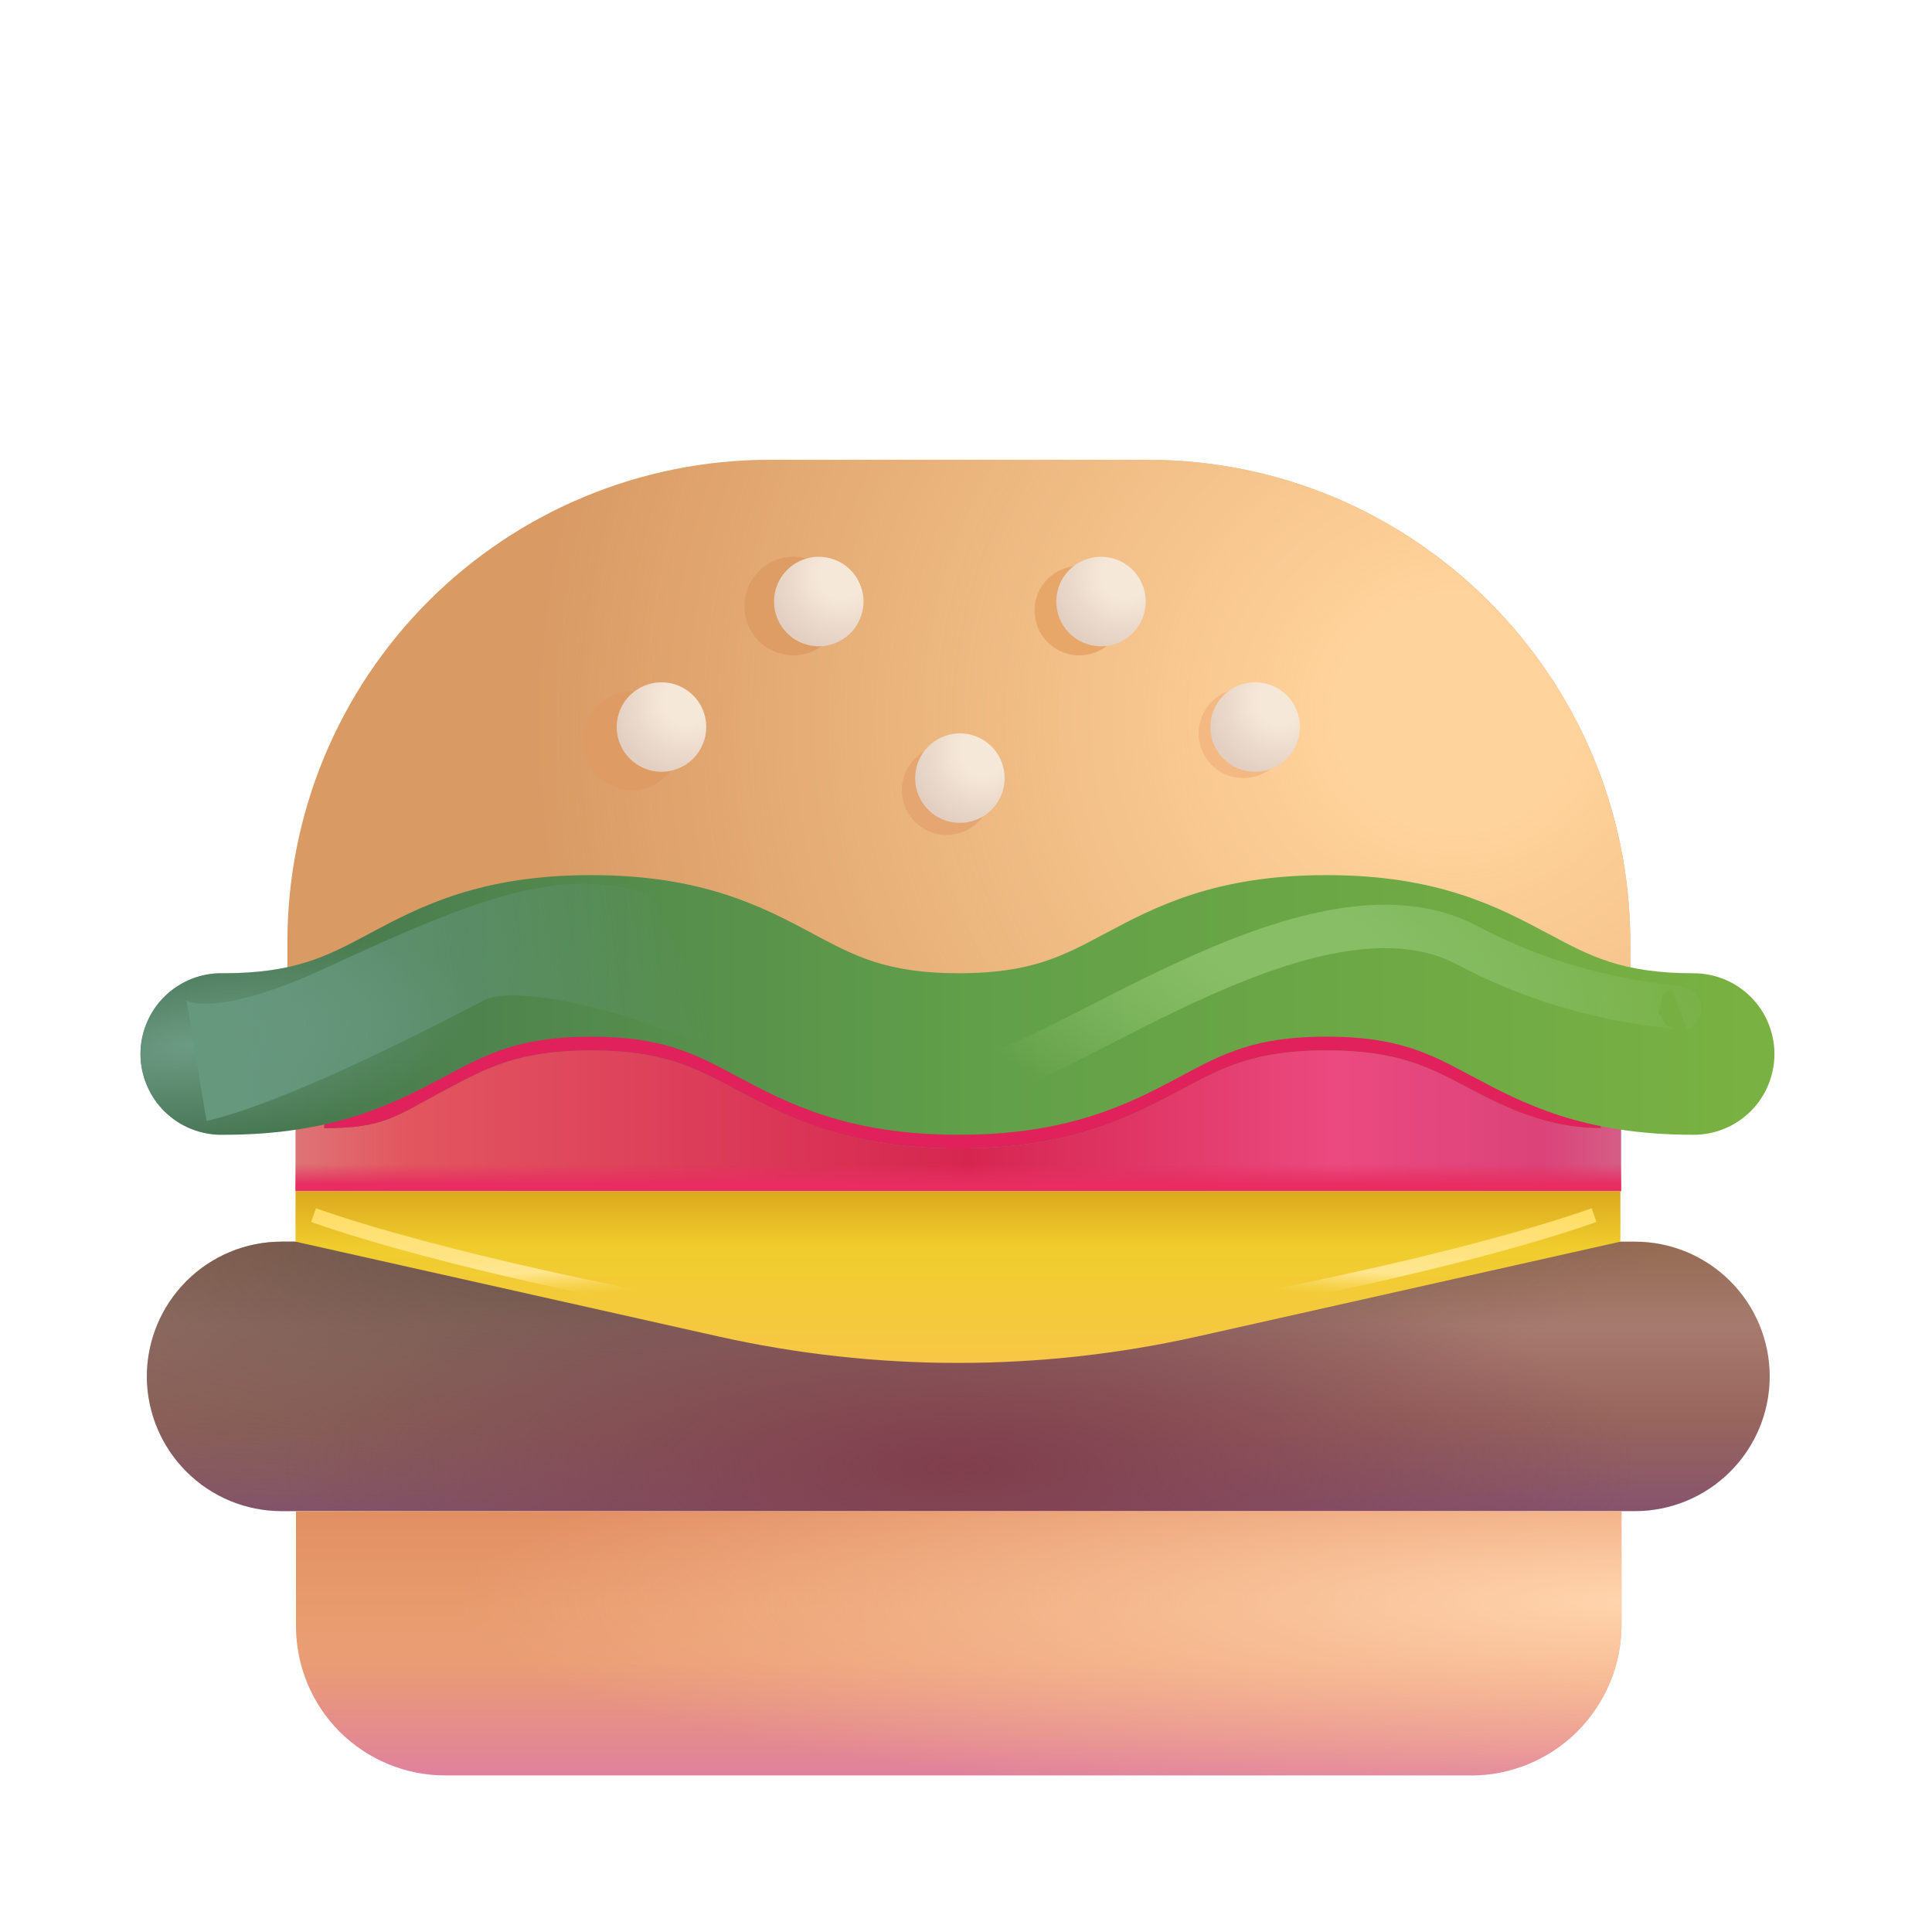 <svg width="25" height="25" viewBox="0 0 25 25" fill="none" xmlns="http://www.w3.org/2000/svg">
<path d="M14.85 5.95H9.957C9.138 5.95 8.327 6.111 7.57 6.425C6.813 6.738 6.125 7.198 5.546 7.777C4.966 8.357 4.507 9.044 4.193 9.801C3.88 10.558 3.719 11.369 3.719 12.189V13.181H21.096V12.189C21.089 8.746 18.293 5.95 14.85 5.95Z" fill="#D99A64"/>
<path d="M14.85 5.95H9.957C9.138 5.95 8.327 6.111 7.57 6.425C6.813 6.738 6.125 7.198 5.546 7.777C4.966 8.357 4.507 9.044 4.193 9.801C3.88 10.558 3.719 11.369 3.719 12.189V13.181H21.096V12.189C21.089 8.746 18.293 5.95 14.85 5.95Z" fill="url(#paint0_radial_1073_16251)"/>
<g filter="url(#filter0_f_1073_16251)">
<path d="M12.228 10.804C12.306 10.806 12.383 10.793 12.456 10.766C12.529 10.738 12.595 10.696 12.651 10.642C12.707 10.588 12.751 10.523 12.782 10.451C12.812 10.38 12.828 10.303 12.828 10.225C12.828 10.147 12.812 10.07 12.782 9.999C12.751 9.927 12.707 9.862 12.651 9.808C12.595 9.754 12.529 9.712 12.456 9.684C12.383 9.656 12.306 9.644 12.228 9.646C12.078 9.652 11.936 9.715 11.832 9.823C11.728 9.931 11.67 10.075 11.67 10.225C11.67 10.375 11.728 10.519 11.832 10.627C11.936 10.735 12.078 10.798 12.228 10.804Z" fill="#E5A671"/>
</g>
<path d="M12.4 10.647C12.478 10.65 12.555 10.637 12.628 10.61C12.7 10.582 12.767 10.54 12.823 10.486C12.879 10.431 12.923 10.367 12.954 10.295C12.984 10.223 13 10.146 13 10.069C13 9.991 12.984 9.914 12.954 9.842C12.923 9.771 12.879 9.706 12.823 9.652C12.767 9.598 12.7 9.556 12.628 9.528C12.555 9.5 12.478 9.487 12.4 9.49C12.25 9.496 12.108 9.559 12.004 9.667C11.9 9.775 11.842 9.919 11.842 10.069C11.842 10.219 11.9 10.363 12.004 10.471C12.108 10.579 12.25 10.642 12.4 10.647Z" fill="url(#paint1_radial_1073_16251)"/>
<g filter="url(#filter1_f_1073_16251)">
<path d="M8.177 10.225C8.525 10.225 8.809 9.94 8.809 9.588C8.809 9.235 8.525 8.95 8.176 8.95C8.093 8.95 8.01 8.967 7.933 8.999C7.856 9.032 7.786 9.079 7.727 9.138C7.669 9.197 7.622 9.267 7.59 9.344C7.559 9.422 7.543 9.504 7.543 9.588C7.543 9.94 7.827 10.225 8.177 10.225Z" fill="#DE9B64"/>
</g>
<path d="M8.56 9.987C8.714 9.987 8.861 9.925 8.97 9.817C9.078 9.708 9.139 9.561 9.139 9.407C9.139 9.254 9.078 9.106 8.969 8.998C8.86 8.889 8.713 8.829 8.559 8.829C8.406 8.829 8.259 8.89 8.15 8.998C8.041 9.107 7.98 9.254 7.98 9.408C7.98 9.561 8.041 9.708 8.15 9.817C8.259 9.926 8.406 9.987 8.559 9.987" fill="url(#paint2_radial_1073_16251)"/>
<g filter="url(#filter2_f_1073_16251)">
<path d="M16.068 10.068C16.146 10.071 16.223 10.058 16.296 10.03C16.369 10.002 16.435 9.96 16.491 9.906C16.547 9.852 16.591 9.788 16.622 9.716C16.652 9.644 16.668 9.567 16.668 9.49C16.668 9.412 16.652 9.335 16.622 9.263C16.591 9.192 16.547 9.127 16.491 9.073C16.435 9.019 16.369 8.977 16.296 8.949C16.223 8.921 16.146 8.908 16.068 8.911C15.918 8.916 15.776 8.98 15.672 9.088C15.568 9.196 15.51 9.34 15.51 9.49C15.51 9.64 15.568 9.784 15.672 9.892C15.776 10 15.918 10.063 16.068 10.068Z" fill="#F4B982"/>
</g>
<path d="M16.241 9.987C16.395 9.987 16.542 9.926 16.651 9.817C16.759 9.708 16.82 9.561 16.82 9.408C16.82 9.254 16.759 9.107 16.651 8.998C16.542 8.89 16.395 8.829 16.241 8.829C16.087 8.829 15.94 8.89 15.832 8.998C15.723 9.107 15.662 9.254 15.662 9.408C15.662 9.561 15.723 9.708 15.832 9.817C15.94 9.926 16.087 9.987 16.241 9.987Z" fill="url(#paint3_radial_1073_16251)"/>
<g filter="url(#filter3_f_1073_16251)">
<path d="M10.266 8.48C10.615 8.48 10.899 8.195 10.899 7.843C10.899 7.759 10.883 7.676 10.851 7.599C10.82 7.522 10.773 7.452 10.714 7.393C10.656 7.334 10.586 7.286 10.509 7.254C10.432 7.222 10.349 7.205 10.266 7.205C10.182 7.205 10.1 7.222 10.023 7.254C9.946 7.286 9.876 7.334 9.817 7.393C9.758 7.452 9.712 7.522 9.68 7.599C9.649 7.676 9.633 7.759 9.633 7.843C9.633 8.195 9.916 8.48 10.266 8.48Z" fill="#DE9D64"/>
</g>
<path d="M10.574 8.363C10.652 8.366 10.729 8.353 10.802 8.325C10.874 8.297 10.941 8.255 10.997 8.201C11.053 8.147 11.097 8.082 11.127 8.01C11.158 7.939 11.174 7.862 11.174 7.784C11.174 7.706 11.158 7.629 11.127 7.558C11.097 7.486 11.053 7.421 10.997 7.367C10.941 7.313 10.874 7.271 10.802 7.243C10.729 7.216 10.652 7.203 10.574 7.205C10.424 7.211 10.282 7.274 10.178 7.382C10.074 7.49 10.016 7.634 10.016 7.784C10.016 7.934 10.074 8.078 10.178 8.186C10.282 8.294 10.424 8.357 10.574 8.363Z" fill="url(#paint4_radial_1073_16251)"/>
<g filter="url(#filter4_f_1073_16251)">
<path d="M13.945 8.48C14.023 8.483 14.1 8.47 14.173 8.442C14.245 8.414 14.312 8.372 14.368 8.318C14.424 8.264 14.468 8.199 14.499 8.128C14.529 8.056 14.545 7.979 14.545 7.901C14.545 7.823 14.529 7.746 14.499 7.675C14.468 7.603 14.424 7.539 14.368 7.485C14.312 7.431 14.245 7.388 14.173 7.361C14.1 7.333 14.023 7.32 13.945 7.323C13.795 7.328 13.653 7.391 13.549 7.499C13.445 7.607 13.387 7.751 13.387 7.901C13.387 8.051 13.445 8.195 13.549 8.303C13.653 8.411 13.795 8.474 13.945 8.48Z" fill="#E6A769"/>
</g>
<path d="M14.226 8.363C14.304 8.366 14.381 8.353 14.454 8.325C14.527 8.297 14.593 8.255 14.649 8.201C14.705 8.147 14.749 8.082 14.78 8.01C14.81 7.939 14.826 7.862 14.826 7.784C14.826 7.706 14.81 7.629 14.78 7.558C14.749 7.486 14.705 7.421 14.649 7.367C14.593 7.313 14.527 7.271 14.454 7.243C14.381 7.216 14.304 7.203 14.226 7.205C14.076 7.211 13.934 7.274 13.83 7.382C13.726 7.49 13.668 7.634 13.668 7.784C13.668 7.934 13.726 8.078 13.83 8.186C13.934 8.294 14.076 8.357 14.226 8.363Z" fill="url(#paint5_radial_1073_16251)"/>
<path d="M20.977 13.008H3.824V15.413H20.977V13.008Z" fill="url(#paint6_linear_1073_16251)"/>
<path d="M20.977 13.008H3.824V15.413H20.977V13.008Z" fill="url(#paint7_linear_1073_16251)"/>
<path d="M21.157 19.554H3.644C3.182 19.554 2.738 19.37 2.412 19.043C2.085 18.716 1.901 18.273 1.9 17.811C1.901 17.348 2.085 16.905 2.412 16.578C2.738 16.251 3.182 16.067 3.644 16.067H21.157C21.619 16.067 22.062 16.251 22.389 16.578C22.716 16.905 22.9 17.348 22.9 17.811C22.9 18.273 22.716 18.716 22.389 19.043C22.062 19.37 21.619 19.554 21.157 19.554Z" fill="url(#paint8_linear_1073_16251)"/>
<path d="M21.157 19.554H3.644C3.182 19.554 2.738 19.37 2.412 19.043C2.085 18.716 1.901 18.273 1.9 17.811C1.901 17.348 2.085 16.905 2.412 16.578C2.738 16.251 3.182 16.067 3.644 16.067H21.157C21.619 16.067 22.062 16.251 22.389 16.578C22.716 16.905 22.9 17.348 22.9 17.811C22.9 18.273 22.716 18.716 22.389 19.043C22.062 19.37 21.619 19.554 21.157 19.554Z" fill="url(#paint9_radial_1073_16251)"/>
<path d="M21.157 19.554H3.644C3.182 19.554 2.738 19.37 2.412 19.043C2.085 18.716 1.901 18.273 1.9 17.811C1.901 17.348 2.085 16.905 2.412 16.578C2.738 16.251 3.182 16.067 3.644 16.067H21.157C21.619 16.067 22.062 16.251 22.389 16.578C22.716 16.905 22.9 17.348 22.9 17.811C22.9 18.273 22.716 18.716 22.389 19.043C22.062 19.37 21.619 19.554 21.157 19.554Z" fill="url(#paint10_radial_1073_16251)"/>
<g filter="url(#filter5_f_1073_16251)">
<path fill-rule="evenodd" clip-rule="evenodd" d="M7.648 12.258C8.833 12.258 10.003 12.742 10.531 13.024C11.059 13.307 11.476 13.529 12.406 13.529C13.798 13.529 17.962 12.258 19.664 13.169C20.192 13.452 19.559 13.529 20.485 13.529L20.719 14.598C20.18 14.598 19.699 14.451 19.047 14.103L19.032 14.095C18.503 13.812 18.09 13.591 17.164 13.591C16.239 13.591 15.825 13.812 15.297 14.094L15.28 14.103C14.626 14.452 13.85 14.861 12.406 14.861C10.963 14.861 10.186 14.452 9.532 14.103L9.517 14.094C8.988 13.812 8.574 13.591 7.649 13.591C6.722 13.591 6.307 13.812 5.776 14.095L5.761 14.103C5.107 14.451 4.969 14.598 4.195 14.598C4.195 14.598 4.236 13.305 4.764 13.024C5.419 12.675 6.198 12.258 7.648 12.258Z" fill="url(#paint11_linear_1073_16251)"/>
<path fill-rule="evenodd" clip-rule="evenodd" d="M7.648 12.258C8.833 12.258 10.003 12.742 10.531 13.024C11.059 13.307 11.476 13.529 12.406 13.529C13.798 13.529 17.962 12.258 19.664 13.169C20.192 13.452 19.559 13.529 20.485 13.529L20.719 14.598C20.18 14.598 19.699 14.451 19.047 14.103L19.032 14.095C18.503 13.812 18.09 13.591 17.164 13.591C16.239 13.591 15.825 13.812 15.297 14.094L15.28 14.103C14.626 14.452 13.85 14.861 12.406 14.861C10.963 14.861 10.186 14.452 9.532 14.103L9.517 14.094C8.988 13.812 8.574 13.591 7.649 13.591C6.722 13.591 6.307 13.812 5.776 14.095L5.761 14.103C5.107 14.451 4.969 14.598 4.195 14.598C4.195 14.598 4.236 13.305 4.764 13.024C5.419 12.675 6.198 12.258 7.648 12.258Z" fill="#E0215C"/>
</g>
<path fill-rule="evenodd" clip-rule="evenodd" d="M4.779 12.081C5.433 11.732 6.209 11.324 7.649 11.324C9.09 11.324 9.865 11.733 10.518 12.081L10.531 12.089C11.06 12.371 11.476 12.594 12.407 12.594C13.338 12.594 13.754 12.371 14.282 12.089L14.296 12.082C14.949 11.733 15.724 11.324 17.165 11.324C18.605 11.324 19.381 11.733 20.033 12.082L20.048 12.089C20.575 12.372 20.989 12.594 21.916 12.594C22.193 12.594 22.459 12.704 22.655 12.9C22.851 13.096 22.961 13.362 22.961 13.639C22.961 13.916 22.851 14.182 22.655 14.378C22.459 14.574 22.193 14.684 21.916 14.684C20.474 14.684 19.699 14.274 19.047 13.925L19.032 13.918C18.504 13.635 18.091 13.414 17.164 13.414C16.24 13.414 15.826 13.635 15.297 13.917L15.282 13.926C14.627 14.275 13.851 14.684 12.407 14.684C10.963 14.684 10.187 14.275 9.533 13.926L9.517 13.917C8.989 13.635 8.575 13.415 7.65 13.415C6.723 13.415 6.307 13.636 5.776 13.919L5.762 13.926C5.108 14.275 4.332 14.684 2.892 14.684C2.752 14.688 2.613 14.663 2.483 14.612C2.353 14.562 2.235 14.485 2.135 14.388C2.034 14.29 1.955 14.174 1.901 14.045C1.846 13.916 1.818 13.778 1.818 13.639C1.818 13.499 1.846 13.361 1.901 13.232C1.955 13.103 2.034 12.987 2.135 12.889C2.235 12.792 2.353 12.716 2.483 12.665C2.613 12.614 2.752 12.59 2.892 12.594C3.818 12.594 4.234 12.372 4.765 12.089L4.779 12.081Z" fill="url(#paint12_linear_1073_16251)"/>
<path fill-rule="evenodd" clip-rule="evenodd" d="M4.779 12.081C5.433 11.732 6.209 11.324 7.649 11.324C9.09 11.324 9.865 11.733 10.518 12.081L10.531 12.089C11.06 12.371 11.476 12.594 12.407 12.594C13.338 12.594 13.754 12.371 14.282 12.089L14.296 12.082C14.949 11.733 15.724 11.324 17.165 11.324C18.605 11.324 19.381 11.733 20.033 12.082L20.048 12.089C20.575 12.372 20.989 12.594 21.916 12.594C22.193 12.594 22.459 12.704 22.655 12.9C22.851 13.096 22.961 13.362 22.961 13.639C22.961 13.916 22.851 14.182 22.655 14.378C22.459 14.574 22.193 14.684 21.916 14.684C20.474 14.684 19.699 14.274 19.047 13.925L19.032 13.918C18.504 13.635 18.091 13.414 17.164 13.414C16.24 13.414 15.826 13.635 15.297 13.917L15.282 13.926C14.627 14.275 13.851 14.684 12.407 14.684C10.963 14.684 10.187 14.275 9.533 13.926L9.517 13.917C8.989 13.635 8.575 13.415 7.65 13.415C6.723 13.415 6.307 13.636 5.776 13.919L5.762 13.926C5.108 14.275 4.332 14.684 2.892 14.684C2.752 14.688 2.613 14.663 2.483 14.612C2.353 14.562 2.235 14.485 2.135 14.388C2.034 14.29 1.955 14.174 1.901 14.045C1.846 13.916 1.818 13.778 1.818 13.639C1.818 13.499 1.846 13.361 1.901 13.232C1.955 13.103 2.034 12.987 2.135 12.889C2.235 12.792 2.353 12.716 2.483 12.665C2.613 12.614 2.752 12.59 2.892 12.594C3.818 12.594 4.234 12.372 4.765 12.089L4.779 12.081Z" fill="url(#paint13_radial_1073_16251)"/>
<path d="M19.036 22.974H5.761C5.508 22.974 5.256 22.924 5.022 22.827C4.788 22.73 4.575 22.588 4.395 22.409C4.216 22.229 4.074 22.016 3.977 21.782C3.88 21.547 3.83 21.296 3.83 21.042V19.555H20.982V21.036C20.979 21.55 20.773 22.043 20.408 22.407C20.043 22.77 19.55 22.974 19.035 22.975" fill="url(#paint14_linear_1073_16251)"/>
<path d="M19.036 22.974H5.761C5.508 22.974 5.256 22.924 5.022 22.827C4.788 22.73 4.575 22.588 4.395 22.409C4.216 22.229 4.074 22.016 3.977 21.782C3.88 21.547 3.83 21.296 3.83 21.042V19.555H20.982V21.036C20.979 21.55 20.773 22.043 20.408 22.407C20.043 22.77 19.55 22.974 19.035 22.975" fill="url(#paint15_radial_1073_16251)"/>
<path d="M20.977 15.413H3.824V16.067L9.289 17.292C11.333 17.751 13.46 17.751 15.505 17.292L20.968 16.067V15.413H20.977Z" fill="url(#paint16_linear_1073_16251)"/>
<g filter="url(#filter6_f_1073_16251)">
<path d="M20.627 15.724C18.963 16.31 16.132 16.863 15.682 16.919" stroke="url(#paint17_linear_1073_16251)" stroke-width="0.188"/>
</g>
<g filter="url(#filter7_f_1073_16251)">
<path d="M4.057 15.724C5.721 16.31 8.552 16.863 9.002 16.919" stroke="url(#paint18_linear_1073_16251)" stroke-width="0.188"/>
</g>
<g filter="url(#filter8_f_1073_16251)">
<path d="M9.447 12.7C10.01 13.06 11.585 13.989 12.447 13.989C13.525 13.989 16.955 11.155 18.986 12.232C20.533 13.052 21.853 13.005 21.729 13.052" stroke="url(#paint19_radial_1073_16251)" stroke-width="0.562"/>
</g>
<g filter="url(#filter9_f_1073_16251)">
<path d="M6.259 12.946C5.148 13.527 3.586 14.294 2.672 14.505L2.414 12.946C2.414 12.946 2.787 13.189 4.243 12.513C6.211 11.599 7.278 11.2 8.426 11.575L9.54 13.779C8.829 13.286 6.774 12.676 6.258 12.946" fill="url(#paint20_linear_1073_16251)"/>
</g>
<defs>
<filter id="filter0_f_1073_16251" x="11.295" y="9.271" width="1.908" height="1.908" filterUnits="userSpaceOnUse" color-interpolation-filters="sRGB">
<feFlood flood-opacity="0" result="BackgroundImageFix"/>
<feBlend mode="normal" in="SourceGraphic" in2="BackgroundImageFix" result="shape"/>
<feGaussianBlur stdDeviation="0.188" result="effect1_foregroundBlur_1073_16251"/>
</filter>
<filter id="filter1_f_1073_16251" x="7.168" y="8.575" width="2.016" height="2.025" filterUnits="userSpaceOnUse" color-interpolation-filters="sRGB">
<feFlood flood-opacity="0" result="BackgroundImageFix"/>
<feBlend mode="normal" in="SourceGraphic" in2="BackgroundImageFix" result="shape"/>
<feGaussianBlur stdDeviation="0.188" result="effect1_foregroundBlur_1073_16251"/>
</filter>
<filter id="filter2_f_1073_16251" x="15.135" y="8.536" width="1.908" height="1.908" filterUnits="userSpaceOnUse" color-interpolation-filters="sRGB">
<feFlood flood-opacity="0" result="BackgroundImageFix"/>
<feBlend mode="normal" in="SourceGraphic" in2="BackgroundImageFix" result="shape"/>
<feGaussianBlur stdDeviation="0.188" result="effect1_foregroundBlur_1073_16251"/>
</filter>
<filter id="filter3_f_1073_16251" x="9.258" y="6.83" width="2.016" height="2.025" filterUnits="userSpaceOnUse" color-interpolation-filters="sRGB">
<feFlood flood-opacity="0" result="BackgroundImageFix"/>
<feBlend mode="normal" in="SourceGraphic" in2="BackgroundImageFix" result="shape"/>
<feGaussianBlur stdDeviation="0.188" result="effect1_foregroundBlur_1073_16251"/>
</filter>
<filter id="filter4_f_1073_16251" x="13.012" y="6.947" width="1.908" height="1.908" filterUnits="userSpaceOnUse" color-interpolation-filters="sRGB">
<feFlood flood-opacity="0" result="BackgroundImageFix"/>
<feBlend mode="normal" in="SourceGraphic" in2="BackgroundImageFix" result="shape"/>
<feGaussianBlur stdDeviation="0.188" result="effect1_foregroundBlur_1073_16251"/>
</filter>
<filter id="filter5_f_1073_16251" x="3.82" y="11.883" width="17.273" height="3.353" filterUnits="userSpaceOnUse" color-interpolation-filters="sRGB">
<feFlood flood-opacity="0" result="BackgroundImageFix"/>
<feBlend mode="normal" in="SourceGraphic" in2="BackgroundImageFix" result="shape"/>
<feGaussianBlur stdDeviation="0.188" result="effect1_foregroundBlur_1073_16251"/>
</filter>
<filter id="filter6_f_1073_16251" x="15.482" y="15.448" width="5.363" height="1.752" filterUnits="userSpaceOnUse" color-interpolation-filters="sRGB">
<feFlood flood-opacity="0" result="BackgroundImageFix"/>
<feBlend mode="normal" in="SourceGraphic" in2="BackgroundImageFix" result="shape"/>
<feGaussianBlur stdDeviation="0.094" result="effect1_foregroundBlur_1073_16251"/>
</filter>
<filter id="filter7_f_1073_16251" x="3.838" y="15.448" width="5.363" height="1.752" filterUnits="userSpaceOnUse" color-interpolation-filters="sRGB">
<feFlood flood-opacity="0" result="BackgroundImageFix"/>
<feBlend mode="normal" in="SourceGraphic" in2="BackgroundImageFix" result="shape"/>
<feGaussianBlur stdDeviation="0.094" result="effect1_foregroundBlur_1073_16251"/>
</filter>
<filter id="filter8_f_1073_16251" x="8.92" y="11.331" width="13.473" height="3.314" filterUnits="userSpaceOnUse" color-interpolation-filters="sRGB">
<feFlood flood-opacity="0" result="BackgroundImageFix"/>
<feBlend mode="normal" in="SourceGraphic" in2="BackgroundImageFix" result="shape"/>
<feGaussianBlur stdDeviation="0.188" result="effect1_foregroundBlur_1073_16251"/>
</filter>
<filter id="filter9_f_1073_16251" x="2.039" y="11.06" width="7.875" height="3.82" filterUnits="userSpaceOnUse" color-interpolation-filters="sRGB">
<feFlood flood-opacity="0" result="BackgroundImageFix"/>
<feBlend mode="normal" in="SourceGraphic" in2="BackgroundImageFix" result="shape"/>
<feGaussianBlur stdDeviation="0.188" result="effect1_foregroundBlur_1073_16251"/>
</filter>
<radialGradient id="paint0_radial_1073_16251" cx="0" cy="0" r="1" gradientUnits="userSpaceOnUse" gradientTransform="translate(18.822 9.185) rotate(154.335) scale(12.013 11.639)">
<stop offset="0.131" stop-color="#FFD39B"/>
<stop offset="1" stop-color="#FFD39A" stop-opacity="0"/>
</radialGradient>
<radialGradient id="paint1_radial_1073_16251" cx="0" cy="0" r="1" gradientUnits="userSpaceOnUse" gradientTransform="translate(12.726 9.735) rotate(124.244) scale(1.609)">
<stop offset="0.182" stop-color="#F6E8D9"/>
<stop offset="0.607" stop-color="#E2CFC1"/>
</radialGradient>
<radialGradient id="paint2_radial_1073_16251" cx="0" cy="0" r="1" gradientUnits="userSpaceOnUse" gradientTransform="translate(8.886 9.074) rotate(124.244) scale(1.609)">
<stop offset="0.182" stop-color="#F6E8D9"/>
<stop offset="0.607" stop-color="#E2CFC1"/>
</radialGradient>
<radialGradient id="paint3_radial_1073_16251" cx="0" cy="0" r="1" gradientUnits="userSpaceOnUse" gradientTransform="translate(16.567 9.074) rotate(124.244) scale(1.609)">
<stop offset="0.182" stop-color="#F6E8D9"/>
<stop offset="0.607" stop-color="#E2CFC1"/>
</radialGradient>
<radialGradient id="paint4_radial_1073_16251" cx="0" cy="0" r="1" gradientUnits="userSpaceOnUse" gradientTransform="translate(10.901 7.45) rotate(124.244) scale(1.609)">
<stop offset="0.182" stop-color="#F6E8D9"/>
<stop offset="0.607" stop-color="#E2CFC1"/>
</radialGradient>
<radialGradient id="paint5_radial_1073_16251" cx="0" cy="0" r="1" gradientUnits="userSpaceOnUse" gradientTransform="translate(14.553 7.45) rotate(124.244) scale(1.609)">
<stop offset="0.182" stop-color="#F6E8D9"/>
<stop offset="0.607" stop-color="#E2CFC1"/>
</radialGradient>
<linearGradient id="paint6_linear_1073_16251" x1="3.825" y1="15.413" x2="20.977" y2="15.413" gradientUnits="userSpaceOnUse">
<stop stop-color="#DD7476"/>
<stop offset="0.085" stop-color="#E2565F"/>
<stop offset="0.243" stop-color="#DE445C"/>
<stop offset="0.508" stop-color="#D62650"/>
<stop offset="0.784" stop-color="#EB4A80"/>
<stop offset="0.94" stop-color="#DB4379"/>
<stop offset="1" stop-color="#D45E85"/>
</linearGradient>
<linearGradient id="paint7_linear_1073_16251" x1="12.4" y1="15.654" x2="12.4" y2="14.95" gradientUnits="userSpaceOnUse">
<stop offset="0.467" stop-color="#E72D62"/>
<stop offset="0.846" stop-color="#E72E64" stop-opacity="0"/>
</linearGradient>
<linearGradient id="paint8_linear_1073_16251" x1="12.4" y1="16.067" x2="12.4" y2="19.554" gradientUnits="userSpaceOnUse">
<stop stop-color="#946B52"/>
<stop offset="0.312" stop-color="#A77A6F"/>
<stop offset="0.661" stop-color="#98655D"/>
<stop offset="1" stop-color="#86536D"/>
</linearGradient>
<radialGradient id="paint9_radial_1073_16251" cx="0" cy="0" r="1" gradientUnits="userSpaceOnUse" gradientTransform="translate(8.65 15.794) rotate(84.289) scale(4.24 14.011)">
<stop stop-color="#6B544C"/>
<stop offset="1" stop-color="#6B544C" stop-opacity="0"/>
</radialGradient>
<radialGradient id="paint10_radial_1073_16251" cx="0" cy="0" r="1" gradientUnits="userSpaceOnUse" gradientTransform="translate(12.4 18.981) rotate(90) scale(2.812 8.832)">
<stop stop-color="#803E4C"/>
<stop offset="1" stop-color="#824456" stop-opacity="0"/>
</radialGradient>
<linearGradient id="paint11_linear_1073_16251" x1="2.086" y1="13.181" x2="22.665" y2="13.181" gradientUnits="userSpaceOnUse">
<stop stop-color="#437151"/>
<stop offset="0.508" stop-color="#619F49"/>
<stop offset="1" stop-color="#79B142"/>
</linearGradient>
<linearGradient id="paint12_linear_1073_16251" x1="2.087" y1="13.004" x2="22.666" y2="13.004" gradientUnits="userSpaceOnUse">
<stop stop-color="#437151"/>
<stop offset="0.508" stop-color="#619F49"/>
<stop offset="1" stop-color="#79B142"/>
</linearGradient>
<radialGradient id="paint13_radial_1073_16251" cx="0" cy="0" r="1" gradientUnits="userSpaceOnUse" gradientTransform="translate(2.462 13.521) rotate(81.87) scale(1.326 3.672)">
<stop stop-color="#6C9B83"/>
<stop offset="1" stop-color="#6D9B85" stop-opacity="0"/>
</radialGradient>
<linearGradient id="paint14_linear_1073_16251" x1="12.406" y1="19.554" x2="12.406" y2="22.974" gradientUnits="userSpaceOnUse">
<stop stop-color="#E18F63"/>
<stop offset="0.381" stop-color="#E89C6E"/>
<stop offset="0.573" stop-color="#EA9D75"/>
<stop offset="1" stop-color="#E0819D"/>
</linearGradient>
<radialGradient id="paint15_radial_1073_16251" cx="0" cy="0" r="1" gradientUnits="userSpaceOnUse" gradientTransform="translate(21.259 20.716) rotate(90) scale(2.719 15.349)">
<stop stop-color="#FFD5AE"/>
<stop offset="1" stop-color="#FFC8A0" stop-opacity="0"/>
</radialGradient>
<linearGradient id="paint16_linear_1073_16251" x1="12.4" y1="14.716" x2="12.4" y2="17.636" gradientUnits="userSpaceOnUse">
<stop stop-color="#C7850F"/>
<stop offset="0.488" stop-color="#F0CD2D"/>
<stop offset="1" stop-color="#F7C747"/>
</linearGradient>
<linearGradient id="paint17_linear_1073_16251" x1="14.932" y1="16.591" x2="15.033" y2="15.105" gradientUnits="userSpaceOnUse">
<stop stop-color="#FFE07A" stop-opacity="0"/>
<stop offset="0.218" stop-color="#FFE68F"/>
<stop offset="1" stop-color="#FFDB5C"/>
</linearGradient>
<linearGradient id="paint18_linear_1073_16251" x1="9.752" y1="16.591" x2="9.65" y2="15.105" gradientUnits="userSpaceOnUse">
<stop stop-color="#FFE07A" stop-opacity="0"/>
<stop offset="0.218" stop-color="#FFE68F"/>
<stop offset="1" stop-color="#FFDB5C"/>
</linearGradient>
<radialGradient id="paint19_radial_1073_16251" cx="0" cy="0" r="1" gradientUnits="userSpaceOnUse" gradientTransform="translate(16.666 12.232) rotate(15.695) scale(5.892 2.844)">
<stop offset="0.227" stop-color="#87BE66"/>
<stop offset="1" stop-color="#92C771" stop-opacity="0"/>
</radialGradient>
<linearGradient id="paint20_linear_1073_16251" x1="3.071" y1="13.708" x2="9.141" y2="12.817" gradientUnits="userSpaceOnUse">
<stop stop-color="#66987E"/>
<stop offset="0.458" stop-color="#66987E" stop-opacity="0.542"/>
<stop offset="1" stop-color="#66987E" stop-opacity="0"/>
</linearGradient>
</defs>
</svg>
